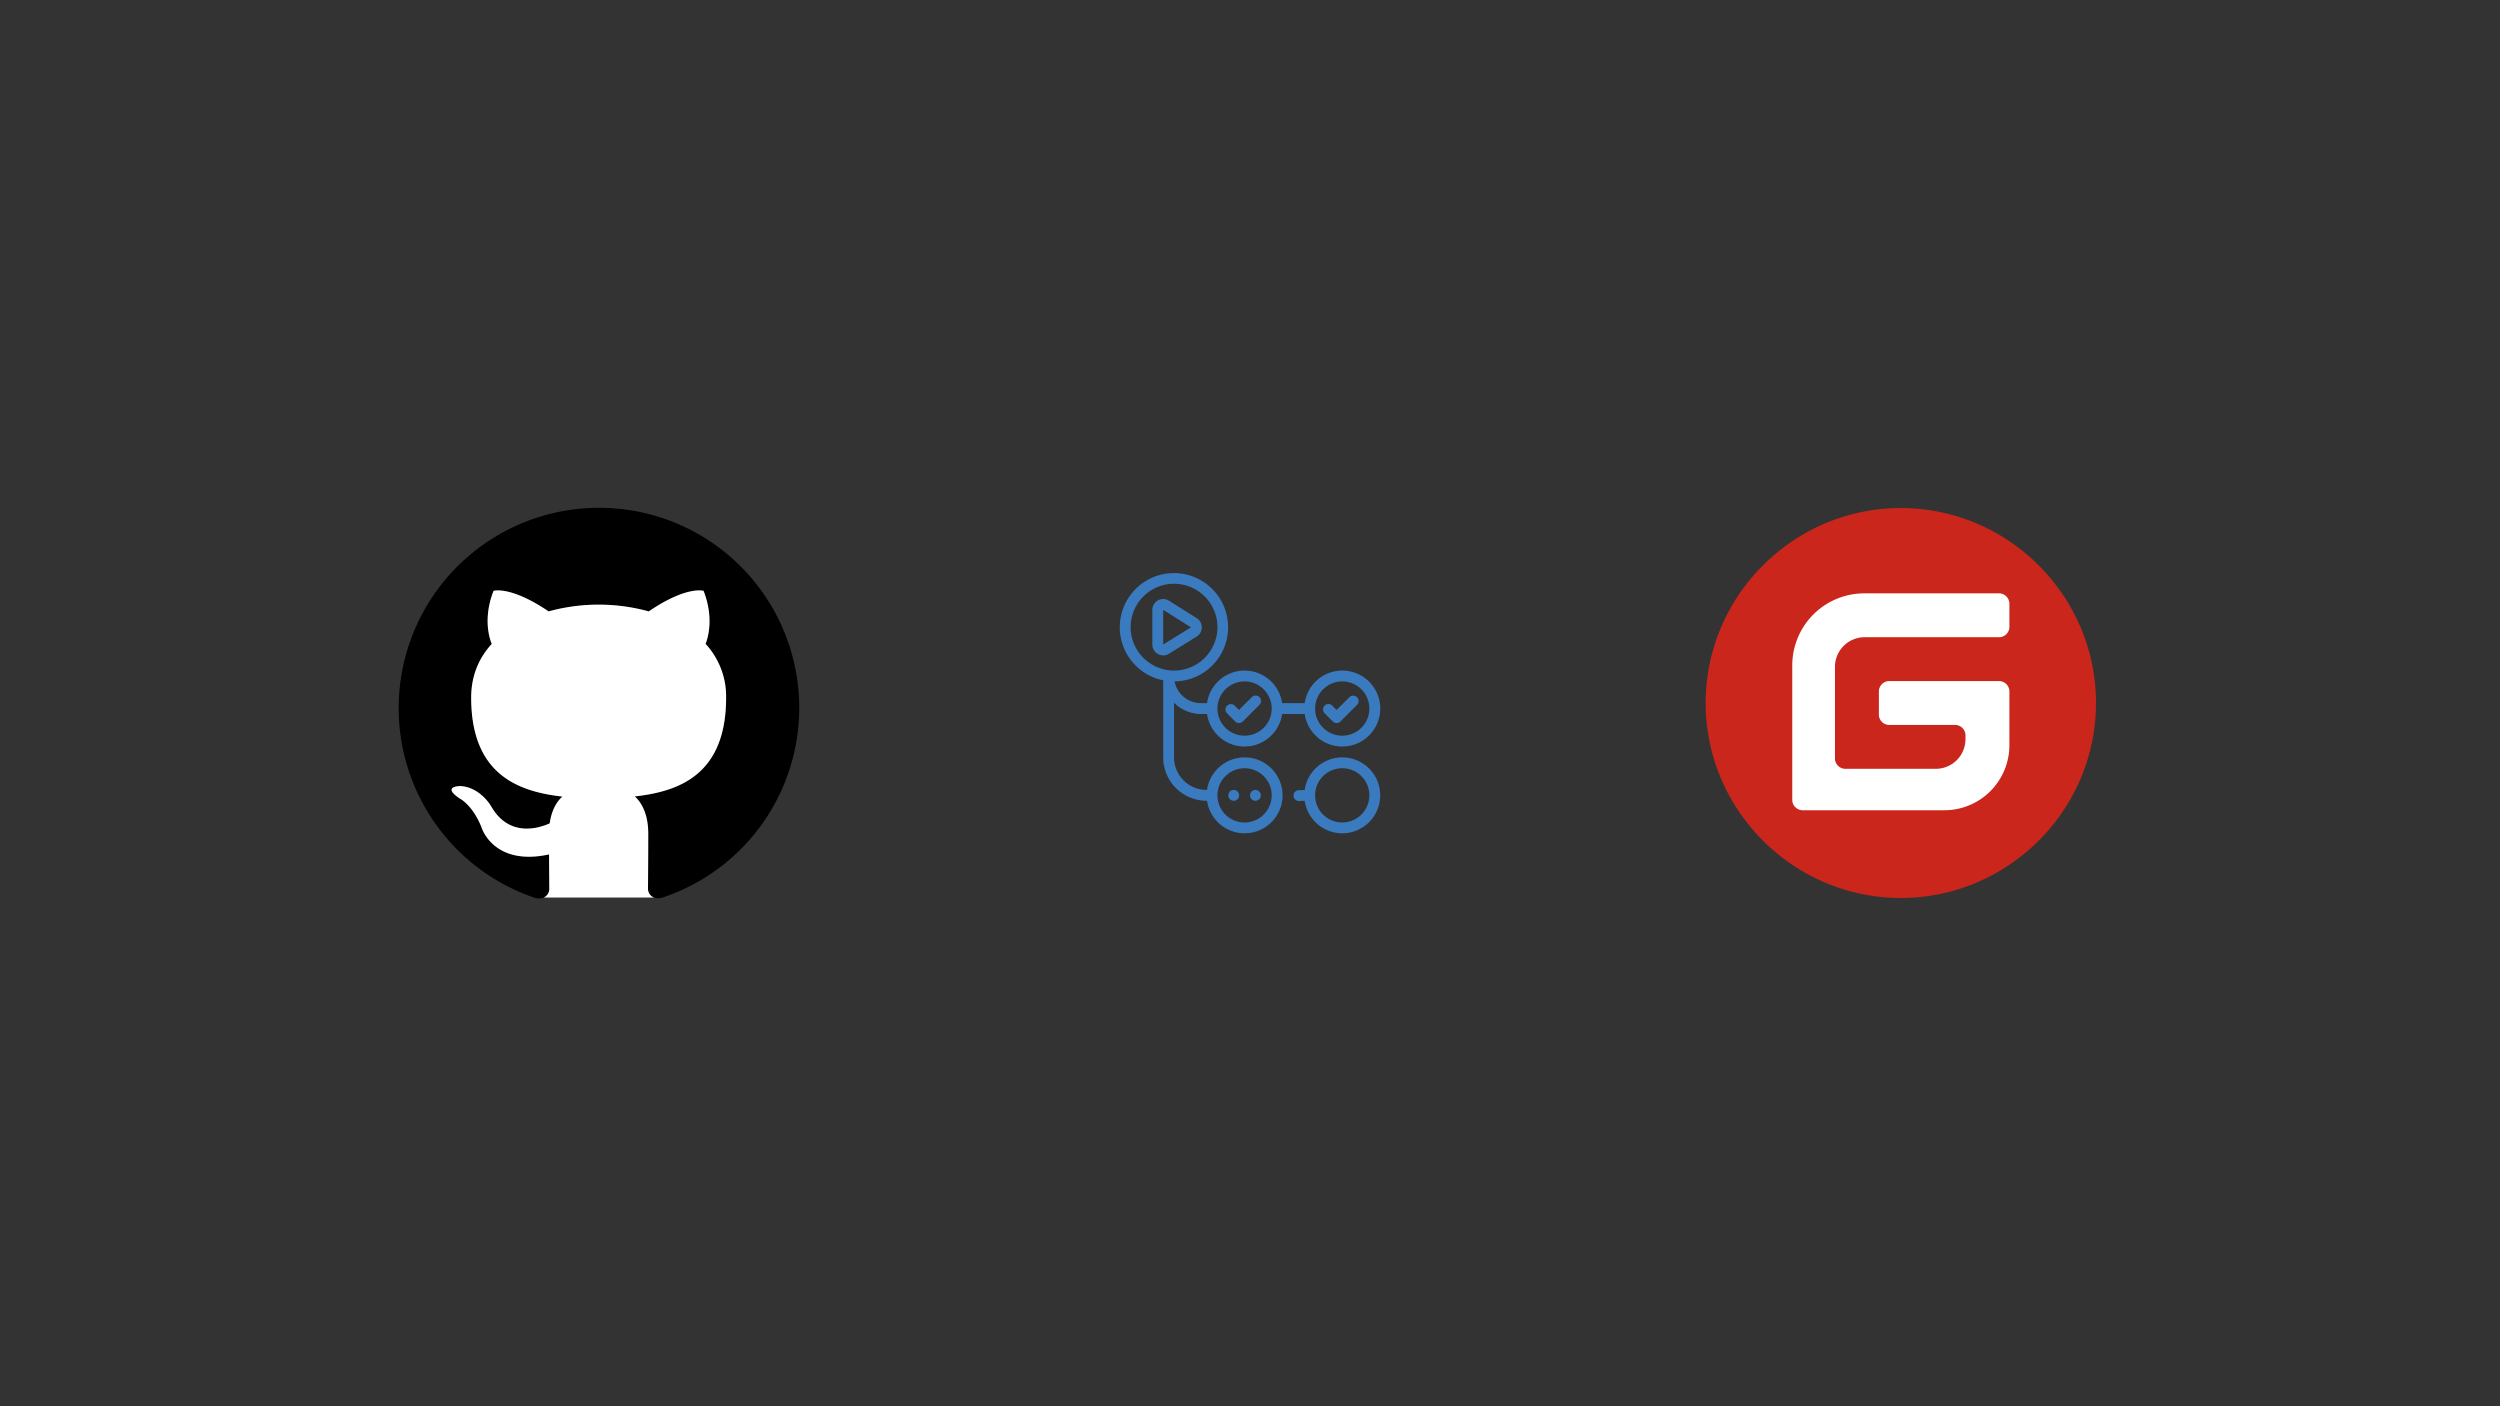 <svg id="图层_1" data-name="图层 1" xmlns="http://www.w3.org/2000/svg" xmlns:xlink="http://www.w3.org/1999/xlink" viewBox="0 0 1920 1080"><rect x="0" y="0" width="1920" height="1080" fill="#333333" stroke="none"/><defs><clipPath id="clip-path"><rect id="SVGID" x="1310" y="390" width="300" height="300" style="fill:none"/></clipPath></defs><title>1</title><rect width="1920" height="1080" style="fill:none"/><circle cx="1460" cy="540" r="125" style="fill:#fff"/><g style="clip-path:url(#clip-path)"><path d="M1459.84,689.634c-82.436,0-149.884-67.375-149.884-149.721,0-82.348,67.447-149.723,149.884-149.723,82.434,0,149.882,67.375,149.882,149.723,0,82.346-67.447,149.721-149.882,149.721Zm75.878-166.566h-85.246a8.056,8.056,0,0,0-7.494,7.486V549.27a8.055,8.055,0,0,0,7.494,7.487h51.523a8.056,8.056,0,0,1,7.494,7.486v3.742a22.783,22.783,0,0,1-22.483,22.459h-70.258a8.055,8.055,0,0,1-7.495-7.487V511.84a22.784,22.784,0,0,1,22.483-22.459h103.981a8.055,8.055,0,0,0,7.494-7.486V463.18a8.056,8.056,0,0,0-7.494-7.486H1431.736a55.34,55.34,0,0,0-55.269,55.21v103.87a8.053,8.053,0,0,0,7.493,7.487h109.603a49.95,49.95,0,0,0,49.648-49.596v-42.109a8.056,8.056,0,0,0-7.494-7.486Zm0,0" style="fill:#cb261c"/></g><path d="M460.001,390a153.815,153.815,0,0,0-48.643,299.734c7.691,1.45,10.512-3.306,10.512-7.396,0-3.652-.129-13.329-.192-26.146-42.785,9.279-51.809-20.637-51.809-20.637-6.998-17.752-17.11-22.494-17.11-22.494-13.934-9.536,1.077-9.344,1.077-9.344,15.444,1.077,23.557,15.841,23.557,15.841,13.715,23.519,36.005,16.726,44.797,12.793,1.385-9.947,5.345-16.728,9.741-20.572-34.158-3.846-70.06-17.073-70.06-76.007,0-16.79,5.961-30.506,15.83-41.272-1.731-3.884-6.922-19.52,1.347-40.707,0,0,12.88-4.128,42.296,15.765a145.01,145.01,0,0,1,76.905,0c29.224-19.893,42.105-15.765,42.105-15.765,8.267,21.187,3.076,36.824,1.539,40.707a59.587,59.587,0,0,1,15.764,41.272c0,59.089-35.952,72.098-70.175,75.88,5.383,4.613,10.382,14.048,10.382,28.453,0,20.586-.192,37.12-.192,42.119,0,4.037,2.692,8.844,10.574,7.305A153.619,153.619,0,0,0,460.001,390"/><path d="M417.548,689.325h84.755a7.197,7.197,0,0,1-4.638-7.108c0-4.999.192-21.533.192-42.118,0-14.406-4.999-23.84-10.382-28.453,34.223-3.782,70.175-16.791,70.175-75.879a59.587,59.587,0,0,0-15.764-41.272c1.537-3.884,6.728-19.52-1.539-40.708,0,0-12.882-4.128-42.105,15.765a145.01,145.01,0,0,0-76.905,0c-29.416-19.893-42.296-15.765-42.296-15.765-8.269,21.187-3.078,36.824-1.347,40.708-9.869,10.767-15.83,24.482-15.83,41.272,0,58.935,35.902,72.161,70.06,76.007-4.396,3.845-8.357,10.625-9.741,20.572-8.792,3.934-31.082,10.727-44.797-12.793,0,0-8.113-14.765-23.557-15.842,0,0-15.01-.192-1.077,9.344,0,0,10.113,4.742,17.11,22.494,0,0,9.024,29.916,51.809,20.637.063,12.817.192,22.494.192,26.146A7.338,7.338,0,0,1,417.548,689.325Z" style="fill:#fff"/><path d="M955.833,581.667a29.187,29.187,0,0,0-28.833,25h-.333a25.03,25.03,0,0,1-25-25V539.65a28.906,28.906,0,0,0,20.683,8.683H927a29.127,29.127,0,0,0,57.667,0H1002A29.167,29.167,0,1,0,1002,540H984.667A29.127,29.127,0,0,0,927,540h-4.65a20.683,20.683,0,0,1-20.283-16.683,41.59,41.59,0,1,0-8.733-.825v59.175A33.367,33.367,0,0,0,926.667,615H927a29.151,29.151,0,1,0,28.833-33.333Zm75-58.333A20.833,20.833,0,1,1,1010,544.167,20.862,20.862,0,0,1,1030.833,523.333Zm-75,0A20.833,20.833,0,1,1,935,544.167,20.862,20.862,0,0,1,955.833,523.333Zm-87.5-41.667A33.333,33.333,0,1,1,901.667,515,33.367,33.367,0,0,1,868.333,481.667Zm87.5,150a20.833,20.833,0,1,1,20.833-20.833A20.862,20.862,0,0,1,955.833,631.667Z" style="fill:#3a7abf"/><path d="M921.735,477.42a8.333,8.333,0,0,0-2.652-2.67L897.775,461.333a8.333,8.333,0,0,0-12.775,7.05v26.633A8.342,8.342,0,0,0,897.725,502.1l21.308-13.208A8.333,8.333,0,0,0,921.735,477.42Zm-28.402,17.596V468.383L914.642,481.8Z" style="fill:#3a7abf"/><path d="M948.592,554.083a4.175,4.175,0,0,0,5.892,0l12.792-12.775a4.169,4.169,0,0,0-5.9-5.892l-9.842,9.833-3.267-3.258q-.05-.052-.102-.102a4.167,4.167,0,0,0-5.781,6.002Z" style="fill:#3a7abf"/><path d="M1017.375,547.892l6.217,6.192a4.142,4.142,0,0,0,5.857.018l.026-.026,12.783-12.767a4.167,4.167,0,0,0-5.892-5.892l-9.842,9.833-3.267-3.258a4.167,4.167,0,1,0-5.986,5.798Q1017.323,547.842,1017.375,547.892Z" style="fill:#3a7abf"/><circle cx="947.5" cy="610.833" r="4.167" style="fill:#3a7abf"/><circle cx="964.167" cy="610.833" r="4.167" style="fill:#3a7abf"/><path d="M1030.833,581.667a29.192,29.192,0,0,0-28.85,25.092,2.465,2.465,0,0,0-.433-.058l-4.217.142a4.167,4.167,0,0,0,.133,8.325h.142l4.217-.142a1.067,1.067,0,0,0,.175-.042,29.15,29.15,0,1,0,28.833-33.317Zm0,50a20.833,20.833,0,1,1,20.833-20.833A20.862,20.862,0,0,1,1030.833,631.667Z" style="fill:#3a7abf"/></svg>